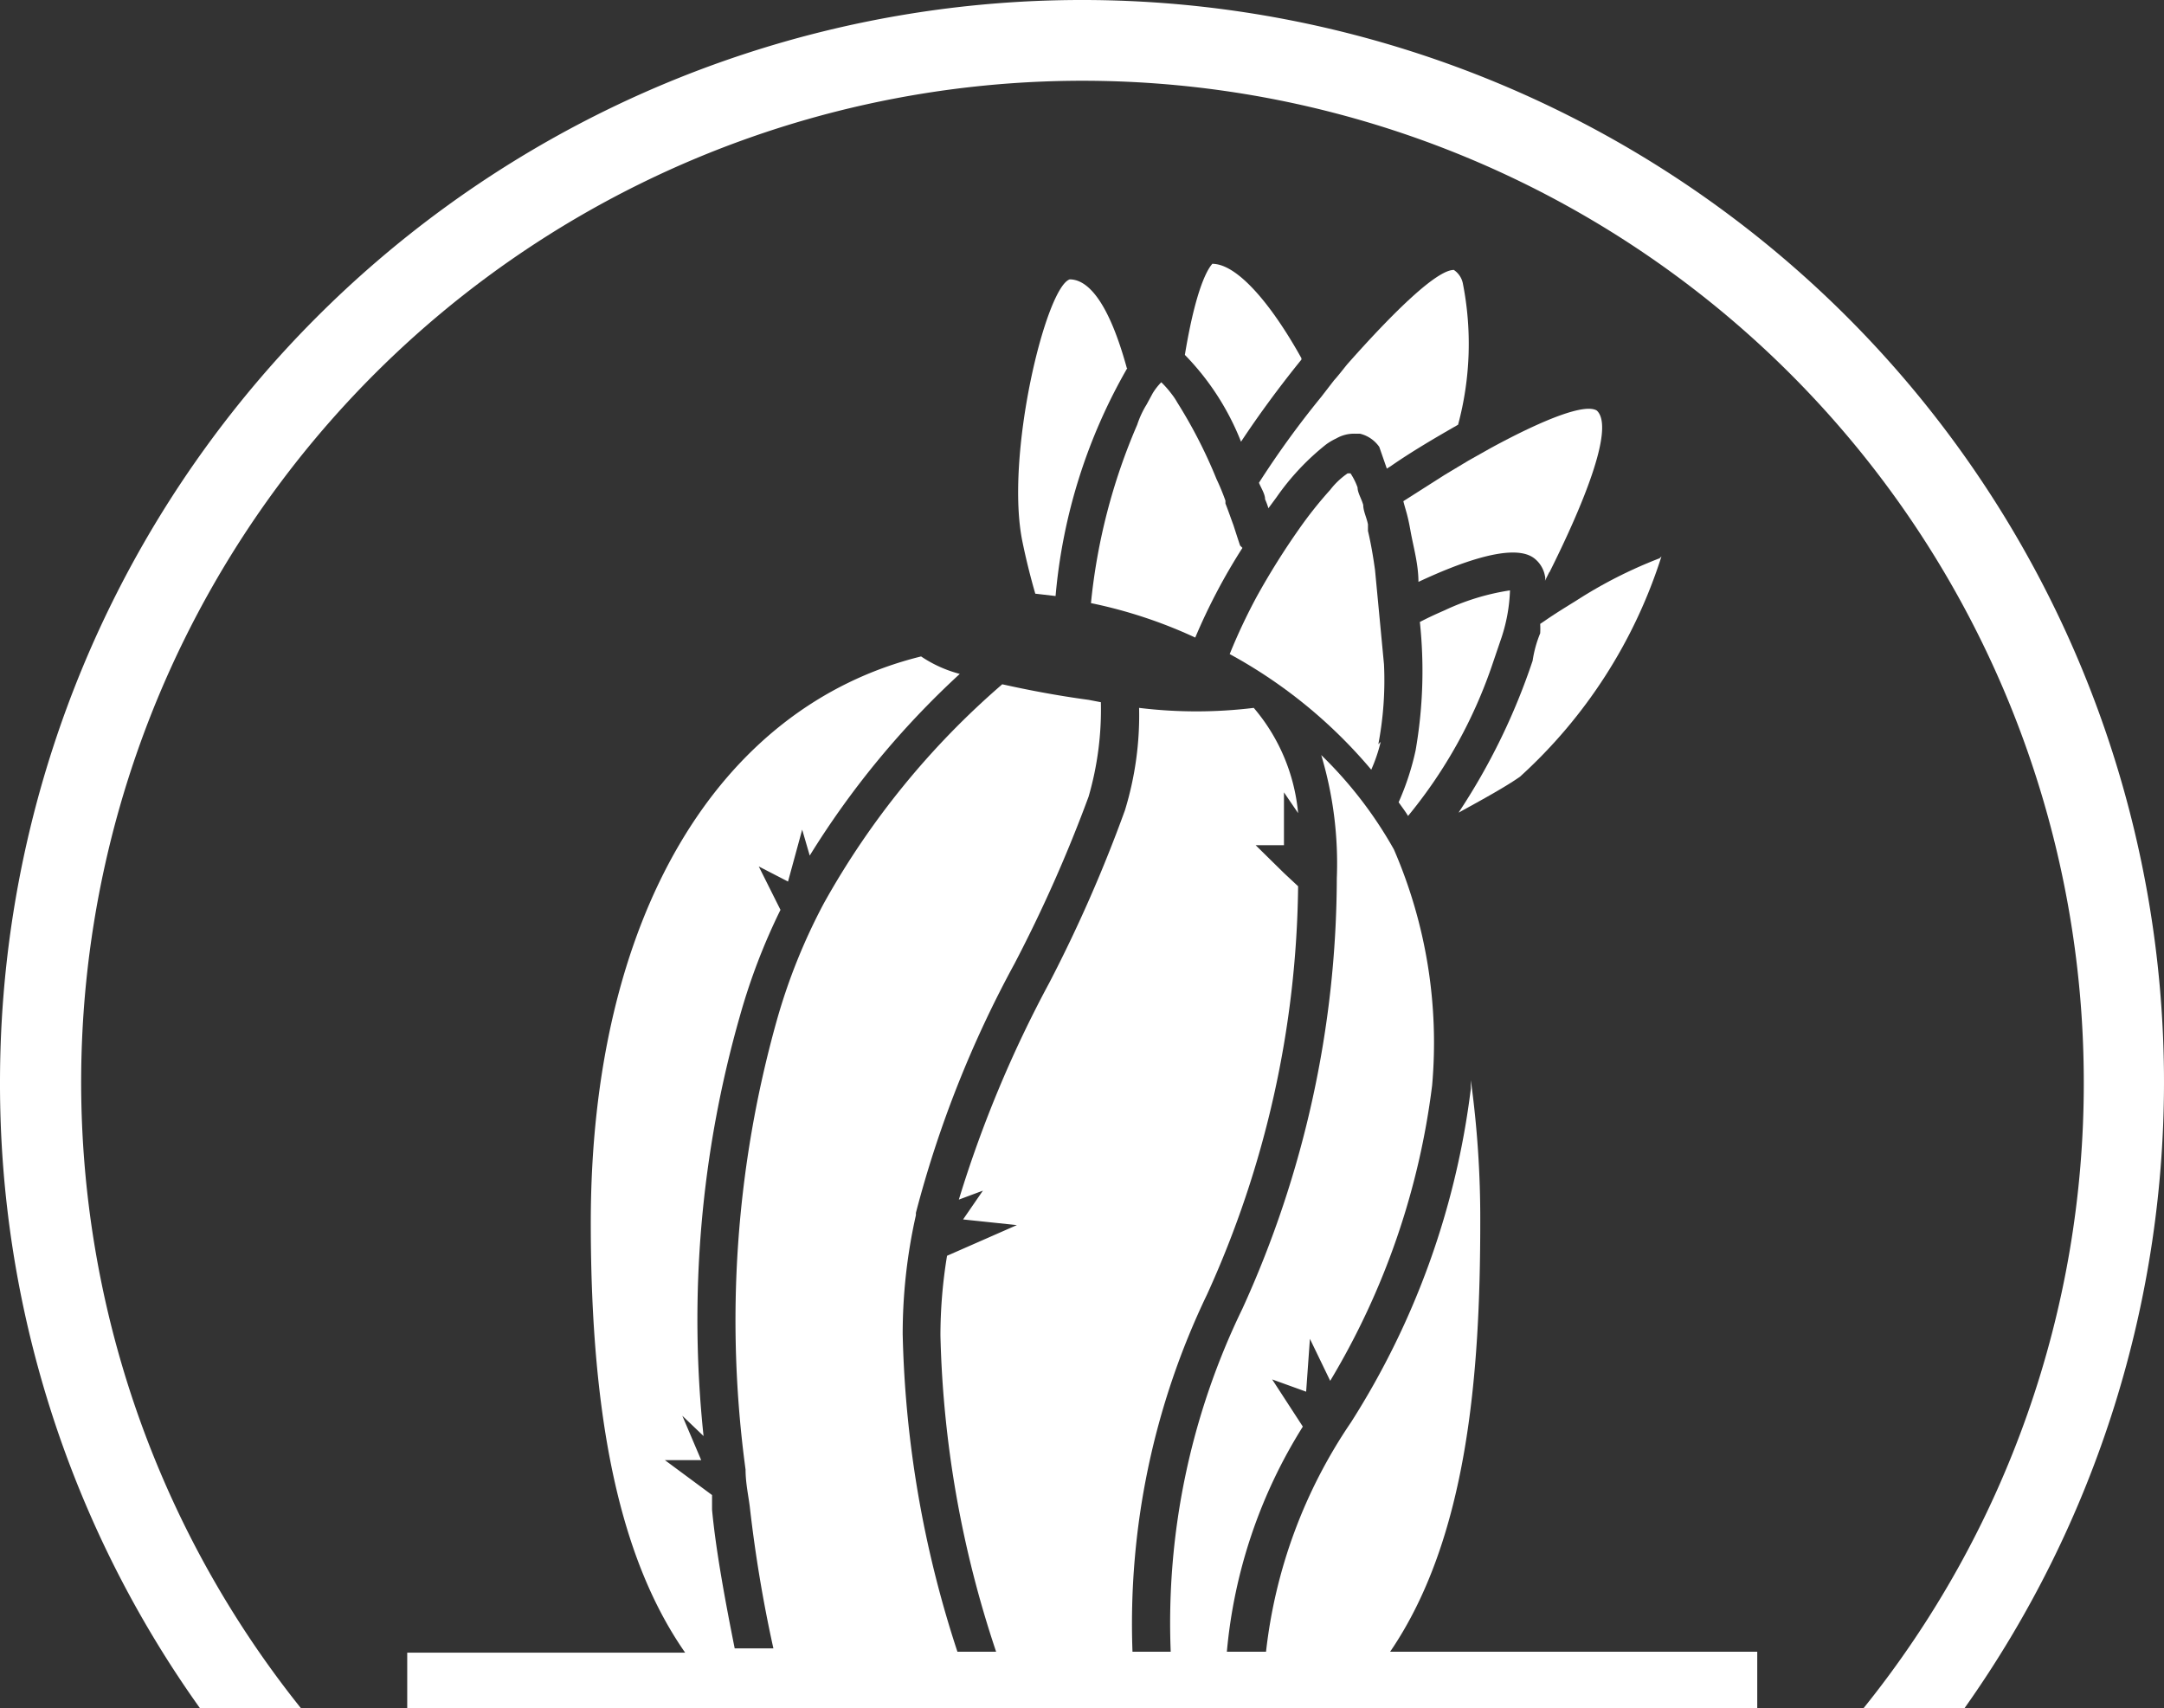 <svg xmlns="http://www.w3.org/2000/svg" viewBox="0 0 45.86 36.2"><rect x="0" y="0" width="45.86" height="36.2" fill="#333333" stroke="none"/><defs><style>.cls-1{fill:#fff;}</style></defs><g id="Capa_2" data-name="Capa 2"><g id="Capa_1-2" data-name="Capa 1"><path class="cls-1" d="M6.38,36.2A21.22,21.22,0,1,1,44.16,22.93,21.09,21.09,0,0,1,39.49,36.2h2.14A22.93,22.93,0,1,0,0,22.93,22.76,22.76,0,0,0,4.24,36.2Z"/><path class="cls-1" d="M27.58,7.62c-.47.58-.91,1.18-1.28,1.74a5.52,5.52,0,0,0-1.19-1.84c.28-1.7.58-1.91.58-1.93.53,0,1.25.85,1.89,2"/><path class="cls-1" d="M29.23,9.47a.7.7,0,0,0-.41-.28h-.11a.75.75,0,0,0-.39.1,1.27,1.27,0,0,0-.22.13,5.27,5.27,0,0,0-1.05,1.12l-.17.23a1.46,1.46,0,0,0-.07-.19c0-.11-.08-.23-.13-.35A19.43,19.43,0,0,1,28,8.41l.27-.35c.1-.11.19-.23.28-.34,1-1.13,1.9-2,2.26-2h0A.45.45,0,0,1,31,6a6.61,6.61,0,0,1-.1,3c-.49.28-1,.58-1.43.88l-.08.05"/><path class="cls-1" d="M23.89,7.8a11.71,11.71,0,0,0-1.52,4.83l-.43-.05c-.11-.38-.2-.75-.27-1.09-.38-1.81.49-5.4,1-5.57.33,0,.79.35,1.21,1.88"/><path class="cls-1" d="M32.83,12.13h0l-.09.18a.2.2,0,0,0,0-.11.61.61,0,0,0-.16-.31c-.13-.13-.51-.5-2.52.44,0-.38-.11-.75-.17-1.09s-.1-.42-.15-.62l.88-.56.5-.3.48-.27c1.18-.64,2-.94,2.24-.79.4.37-.34,2.1-1,3.42"/><path class="cls-1" d="M35.21,11.79a10.66,10.66,0,0,1-3,4.67c-.3.21-.77.47-1.3.76A13.62,13.62,0,0,0,32.48,14a2.46,2.46,0,0,1,.16-.58,1.77,1.77,0,0,0,0-.2l.09-.06c.23-.16.46-.3.67-.43h0a9.66,9.66,0,0,1,1.77-.9"/><path class="cls-1" d="M26.33,11.61a12.63,12.63,0,0,0-1,1.9,10.06,10.06,0,0,0-2.21-.73A12.67,12.67,0,0,1,24.1,9a2,2,0,0,1,.2-.43l.13-.24h0a1.31,1.31,0,0,1,.18-.23,0,0,0,0,1,0,0,2.12,2.12,0,0,1,.22.25,1.4,1.4,0,0,1,.12.18,10.31,10.31,0,0,1,.83,1.62h0a4.89,4.89,0,0,1,.19.46h0l0,.06c.06.15.11.3.17.46,0,0,0,0,0,0s.09.28.14.43"/><path class="cls-1" d="M32,12.51a3.54,3.54,0,0,1-.2,1.06l-.16.47a10.21,10.21,0,0,1-1.8,3.25c-.06-.1-.13-.19-.2-.29A5.61,5.61,0,0,0,30,15.9a9.81,9.81,0,0,0,.09-2.72c.19-.1.37-.18.53-.25A5,5,0,0,1,32,12.51"/><path class="cls-1" d="M29.26,15.72a3.43,3.43,0,0,1-.2.59,10.44,10.44,0,0,0-3-2.45,12.2,12.2,0,0,1,.58-1.23,15.75,15.75,0,0,1,.89-1.42,8.59,8.59,0,0,1,.66-.83,1.62,1.62,0,0,1,.37-.35l.06,0a1.38,1.38,0,0,1,.15.3h0v0c0,.11.08.23.12.37h0c0,.13.07.26.1.41l0,.14c.06.25.11.54.15.83l.19,2a7.21,7.21,0,0,1-.12,1.69"/><path class="cls-1" d="M29.46,35c1.64-2.4,1.91-5.88,1.91-9.11a21.41,21.41,0,0,0-.2-3l0,.18a17,17,0,0,1-2.54,7.07A10.75,10.75,0,0,0,26.83,35H26a10.78,10.78,0,0,1,1.61-4.77l-.65-1,.72.26.08-1.12.43.89A16,16,0,0,0,30.35,23a10.29,10.29,0,0,0-.81-5h0A8.75,8.75,0,0,0,28,16a8,8,0,0,1,.33,2.61,22.09,22.09,0,0,1-2,9.12A15.24,15.24,0,0,0,24.81,35H24a16.1,16.1,0,0,1,1.58-7.57,21.4,21.4,0,0,0,1.93-8.65l-.3-.28h0v0l-.6-.59.6,0,0-1.12.3.44A4,4,0,0,0,26.57,15a10,10,0,0,1-2.43,0,6.86,6.86,0,0,1-.3,2.17,30.35,30.35,0,0,1-1.6,3.65,25.22,25.22,0,0,0-1.92,4.6l.51-.19-.42.61,1.14.12-1.48.65a10.42,10.42,0,0,0-.14,1.69A22.69,22.69,0,0,0,21.11,35h-.82a23.1,23.1,0,0,1-1.16-6.73,11.45,11.45,0,0,1,.28-2.52l0-.05a23.34,23.34,0,0,1,2.09-5.28,30.21,30.21,0,0,0,1.57-3.54,6.62,6.62,0,0,0,.26-2l-.26-.05c-.67-.09-1.29-.21-1.83-.33a17.13,17.13,0,0,0-3.78,4.64l0,0a12.46,12.46,0,0,0-1,2.49,23.52,23.52,0,0,0-.66,9.51v0c0,.28.06.55.09.79a29,29,0,0,0,.5,3h-.82c-.2-1-.4-2.08-.48-2.94l0-.31-1-.74h.77L14.46,30l.45.43a23.43,23.43,0,0,1,.77-8.9,13.11,13.11,0,0,1,.86-2.25l-.46-.92.62.32L17,17.58l.16.55a18.27,18.27,0,0,1,3.18-3.85,2.67,2.67,0,0,1-.82-.37c-4.33,1.07-7,5.56-7,12,0,4.24.64,7.16,2,9.11H8.63V36.2H37.24V35Z"/></g></g></svg>